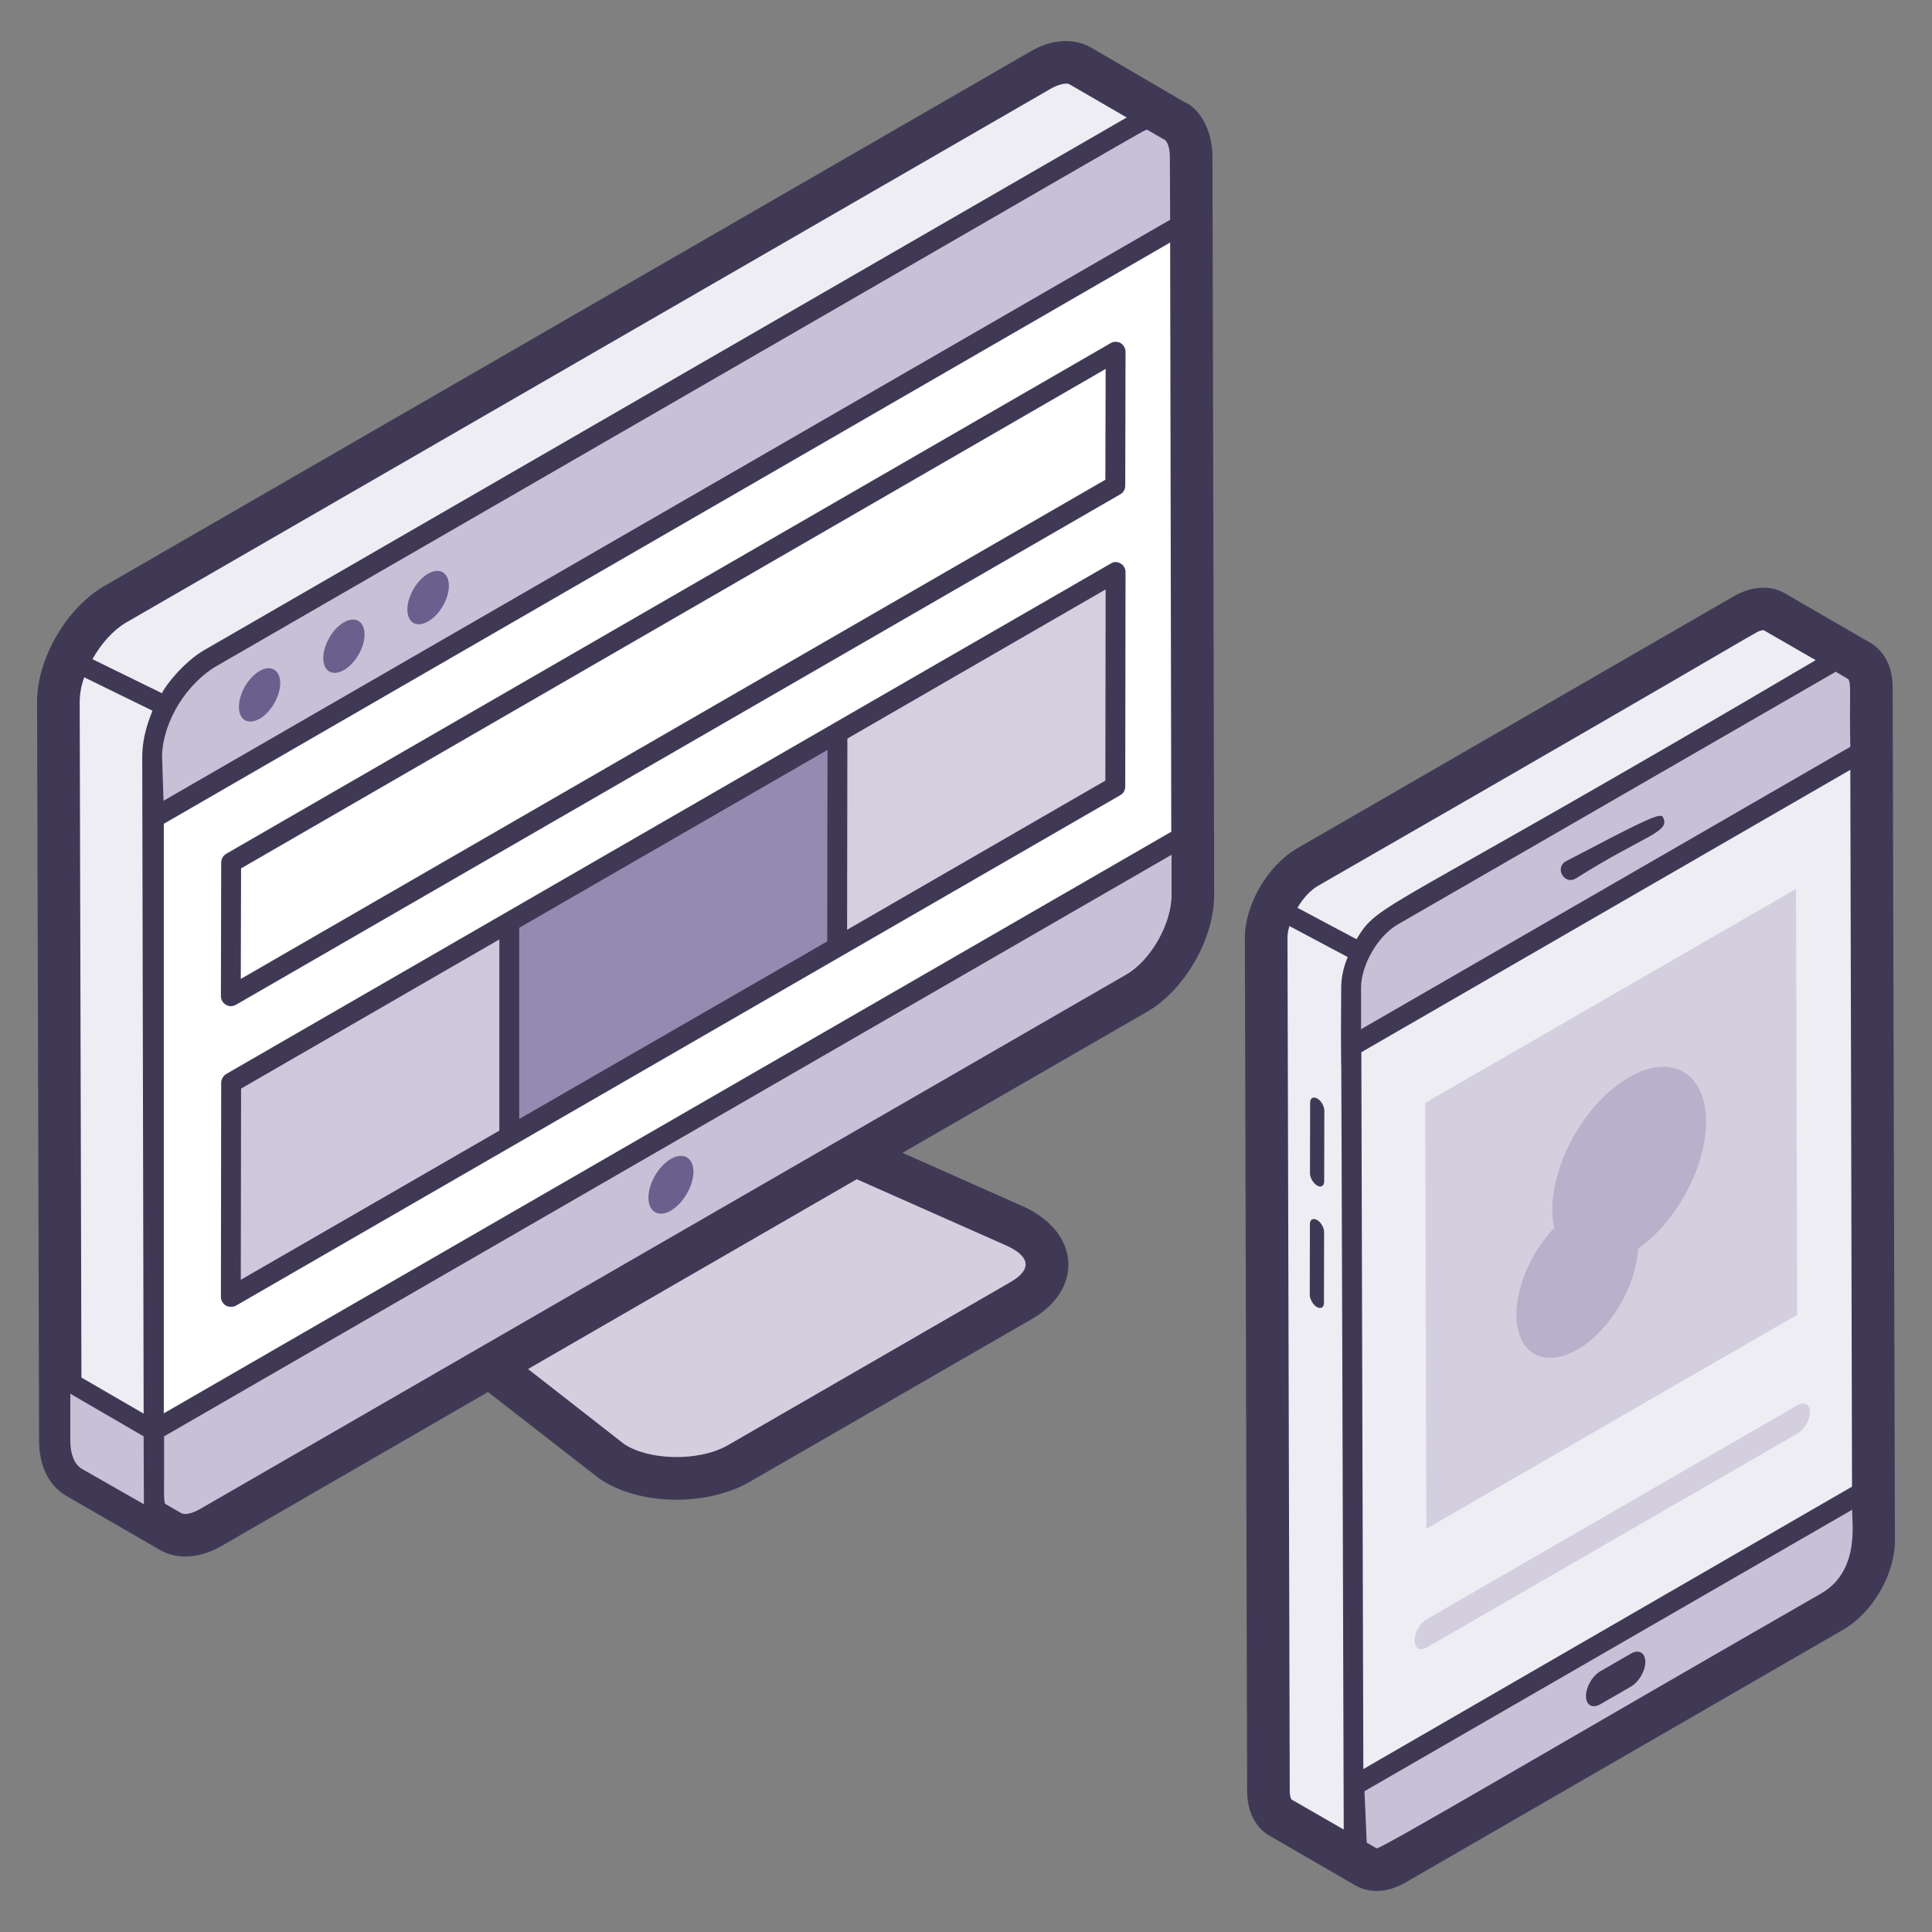 <svg height="288" width="288" xmlns="http://www.w3.org/2000/svg"><rect width="100%" height="100%" fill="#808080" stroke="none"/><svg enable-background="new 0 0 68 68" height="288" viewBox="0 0 68 68" width="288" xmlns="http://www.w3.org/2000/svg"><path d="m41.986 7.671-.009 21.58-36.57 21.108.009-21.57z" fill="#eeedf3"/><path d="m41.292 4.23c-.344-.196-.835-.157-1.375.157l-32.582 18.815c-1.09.629-1.984 2.17-1.984 3.437l.059 23.725h.01v2.259c.01.628.226 1.07.579 1.277l-.589-.344-2.71-1.561c-.363-.216-.579-.658-.579-1.286l-.01-2.259-.059-23.734c-.01-1.267.894-2.799 1.984-3.437l32.582-18.805c.55-.324 1.051-.354 1.414-.147z" fill="#eeedf3"/><path d="m39.92 4.388c1.101-.636 1.996-.126 2 1.14l.063 23.723-36.569 21.113h.006l-.07-23.723c-.004-1.266.891-2.809 1.993-3.445z" fill="#fff"/><path d="m39.92 4.388c1.101-.636 1.996-.126 2 1.14l.063 2.145-36.569 21.113h.006l-.07-2.145c-.004-1.266.891-2.809 1.993-3.445zm2.057 24.863.006 2.263c.004 1.266-.885 2.805-1.987 3.441l-32.576 18.808c-1.107.639-2.002.129-2.006-1.136l-.006-2.263z" fill="#c6c1d6"/><path d="m17.232 48.096 4.276 3.323c1.149.782 3.208.833 4.474.103l9.976-5.76c1.256-.725 1.184-1.924-.173-2.586l-5.68-2.513z" fill="#d3cfdf"/><path d="m5.411 50.363v3.191l-2.71-1.561c-.363-.216-.579-.658-.579-1.286l-.01-2.259z" fill="#c6c1d6"/><path d="m24.407 41.235c0 .509-.364 1.123-.792 1.374-.428.251-.792.049-.792-.453 0-.509.356-1.115.792-1.366.428-.25.792-.048.792.445zm-15.266-17.621c.391-.226.72-.038.721.429.001.467-.326 1.024-.716 1.25-.406.235-.735.056-.737-.411-.001-.467.326-1.033.732-1.268zm2.961-1.709c.398-.23.728-.042.729.424.001.467-.326 1.024-.724 1.254s-.728.051-.729-.415c-.001-.467.326-1.033.724-1.263zm2.968-1.714c.398-.23.728-.042.729.424.001.467-.326 1.024-.724 1.254-.406.235-.735.056-.737-.411-.001-.467.326-1.033.732-1.268z" fill="#6b5f8e"/><path d="m8.134 38.112-.006 7.537 9.794-5.653.004-7.539z" fill="#cdc8db"/><path d="m39.265 20.135-9.794 5.655-.003 7.542 9.791-5.652z" fill="#d4d0df"/><path d="m17.926 32.457-.004 7.539 11.546-6.664.003-7.542z" fill="#948bb1"/><path d="m8.134 30.359 31.131-17.977-.006 4.709-31.131 17.97z" fill="#fff"/><path d="m65.441 23.259c-.269-.153-.639-.134-1.042.102l-15.391 8.882c-.799.467-1.451 1.592-1.451 2.519l.09 30.008c0 .46.16.78.422.934l-2.991-1.729c-.262-.147-.428-.473-.428-.934l-.083-30.008c-.006-.921.646-2.053 1.451-2.513l15.384-8.888c.409-.237.78-.256 1.042-.102z" fill="#eeedf3"/><path d="m65.948 54.2c.007.927-.646 2.053-1.456 2.52l-15.384 8.88c-.81.467-1.463.096-1.463-.831l-.089-30.005c0-.927.652-2.053 1.456-2.52l15.384-8.88c.81-.467 1.463-.096 1.47.831z" fill="#eeedf3"/><path d="m65.948 26.215-18.392 10.621v-2.072c0-.927.652-2.053 1.456-2.52l15.384-8.88c.81-.467 1.463-.096 1.47.831z" fill="#c6c1d6"/><path d="m58.218 28.925-2.932 1.694" fill="#c1ccd6"/><path d="m47.67 62.852 18.302-10.569.089 2.02c0.0.927-.652 2.053-1.456 2.52l-15.384 8.88c-.81.467-1.463.096-1.47-.831z" fill="#c6c1d6"/><path d="m47.879 33.525-3.046-1.62" fill="#98acc3"/><g fill="#403956"><path d="m41.675 3.585-3.27-1.91c-.62-.35-1.41-.3-2.16.15l-32.59 18.81c-1.33.78-2.36 2.57-2.35 4.08l.07 25.99c0 .88.33 1.57.95 1.94l3.29 1.9c.675.4 1.488.263 2.18-.13l9.38-5.42 3.91 3.04c1.388.958 3.76.993 5.27.14l9.98-5.76c1.721-.996 1.745-2.954-.25-3.92l-4.32-1.92 8.62-4.97c1.32-.77 2.35-2.57 2.35-4.1l-.06-25.98c0-1.055-.535-1.754-1-1.94zm-34.62 49.52c-.28.16-.54.23-.68.15l-.57-.33c-.053-.238-.021-.353-.03-2.37l35.46-20.47v1.42c0 1.01-.73 2.3-1.6 2.8-1.876 1.078-31.506 18.18-32.58 18.8zm-1.29-3.36c0-28.436 0-18.628 0-20.75l35.18-20.32.24-.14.04 20.74zm35.18-44.85c.01 0 .01.01.02.01h.01c.09.05.2.24.2.62l.01 2.21-35.43 20.45-.05-1.55c0-.975.612-2.331 1.81-3.13 34.626-19.981 32.616-18.859 32.86-18.94zm-33.78 18c-.697.412-1.359 1.247-1.46 1.5h-.01s-0.0 0-0.0.001l-2.442-1.195c.001-.002.002-.004.003-.006.3-.53.71-1 1.16-1.27l32.58-18.81c.165-.095.516-.236.66-.14l2 1.16zm-4.36 1.81c0-.269.05-.567.159-.866l2.402 1.175c-.048.158-.36.793-.36 1.641v.05c0.0.112.05 23.164.05 23.05l-2.19-1.27zm-.33 24.35c.101.059 2.748 1.597 2.58 1.5 0.0.101.011 2.545.01 2.39l-2.19-1.25c-.26-.16-.4-.51-.4-.99v-1.65zm32.98-5.2c.755.354.904.8.13 1.26l-9.98 5.76c-1.035.585-2.785.52-3.64-.05l-3.38-2.64 11.57-6.68z"/><path d="m39.095 19.835c-12.57 7.254 6.852-3.963-31.14 17.97-.1.07-.17.18-.17.31l-.01 7.53c0 .13.07.24.18.31.05.03.11.04.17.04s.12-.01.18-.04c.982-.567 28.532-16.473 31.13-17.97.11-.06.17-.18.17-.3l.01-7.55c0-.13-.07-.24-.17-.3-.11-.07-.25-.07-.35 0zm-30.61 18.48 9.09-5.25v6.73l-9.1 5.25zm9.79-5.66 10.85-6.26-.01 6.74-10.84 6.25zm20.63-5.18-9.09 5.25.01-6.73 9.09-5.25zm.19-15.4-31.14 17.98c-.1.06-.17.18-.17.3l-.01 4.71c0 .12.07.24.18.3.119.071.226.062.35 0l31.13-17.97c.11-.06.17-.18.17-.3l.01-4.71c0-.13-.07-.24-.17-.31-.11-.06-.25-.06-.35 0zm-.19 4.81-30.43 17.57.01-3.89 30.43-17.58zm16.205 13.431c-.401.232-.051.838.351.606 2.424-1.539 3.373-1.63 3.061-2.172-.097-.167-.867.236-3.411 1.566z"/><path d="m66.615 24.195c0-.69-.27-1.25-.75-1.55l-3.04-1.76c-.51-.3-1.17-.26-1.8.1l-15.38 8.88c-1.03.6-1.84 1.99-1.83 3.17l.08 30.01c0 .72.3 1.3.81 1.58l2.99 1.73c.453.268 1.104.297 1.78-.1l15.39-8.89c1.05-.6 1.84-1.97 1.83-3.17zm-21.16 39.14c-.01-.02-.06-.11-.06-.3l-.08-30.01c0-.14.02-.28.07-.43l2.05 1.09c-.15.36-.23.729-.23 1.079 0 11.659-.055-20.24.09 29.63zm2.45-28.57c0-.8.59-1.82 1.28-2.22l15.39-8.88c.01-.01.03-.02.04-.02l.44.26c.113.17.031.557.07 2.38l-17.22 9.94zm-.16-1.71c-0.0.001-.001.001-.001.002l-2.077-1.105c.19-.329.449-.618.728-.777 17.46-10.036 15.15-8.827 15.67-9l1.84 1.06c-15.434 9.097-15.342 8.475-16.16 9.82zm.17 3.98 17.21-9.94.06 25.23-17.2 9.94zm.11 26.01 17.17-9.91c-.051.263.342 2.107-1.08 2.94-9.202 5.284-15.451 8.98-15.66 8.98l-.02-.01-.33-.19z"/><path d="m56.325 59.985 1.081-.624c.278-.161.505-.55.504-.87-.001-.32-.229-.45-.507-.289l-1.081.624c-.278.161-.502.552-.501.871.001.32.226.448.504.287zm-10.213-21.178-.005 2.488c-0.0.155.115.354.249.432.141.081.251.012.251-.143l.005-2.488c0-.162-.108-.351-.249-.432-.135-.078-.251-.019-.251.143zm-.008 4.275-.005 2.488c-0.0.155.115.354.249.432.141.081.251.012.251-.143l.005-2.488c0-.162-.108-.351-.249-.432-.135-.078-.251-.019-.251.143z"/></g><path d="m63.254 46.277-13.05 7.53-.041-14.99 13.051-7.53z" fill="#d3cfdf"/><path d="m63.265 49.457c.242-.14.437-.028.438.25.001.269-.194.605-.435.745l-13.047 7.532c-.242.14-.43.024-.43-.245-.001-.278.186-.61.427-.749z" fill="#d3cfdf"/><path d="m54.699 43.222c.266 1.251 1.351 1.674 2.652.923.102-.059.202-.123.3-.193-.061 1.325-.99 2.889-2.126 3.545-1.185.684-2.148.136-2.151-1.217-.003-1.032.545-2.237 1.326-3.058z" fill="#b7b1cb"/><path d="m57.333 37.917c1.497-.864 2.71-.164 2.715 1.556.005 1.604-1.042 3.525-2.397 4.479-.099.069-.199.134-.3.193-1.3.751-2.385.328-2.652-.923-.04-.189-.062-.398-.063-.624-.005-1.721 1.2-3.816 2.697-4.681z" fill="#9e95b9" opacity=".5"/></svg></svg>